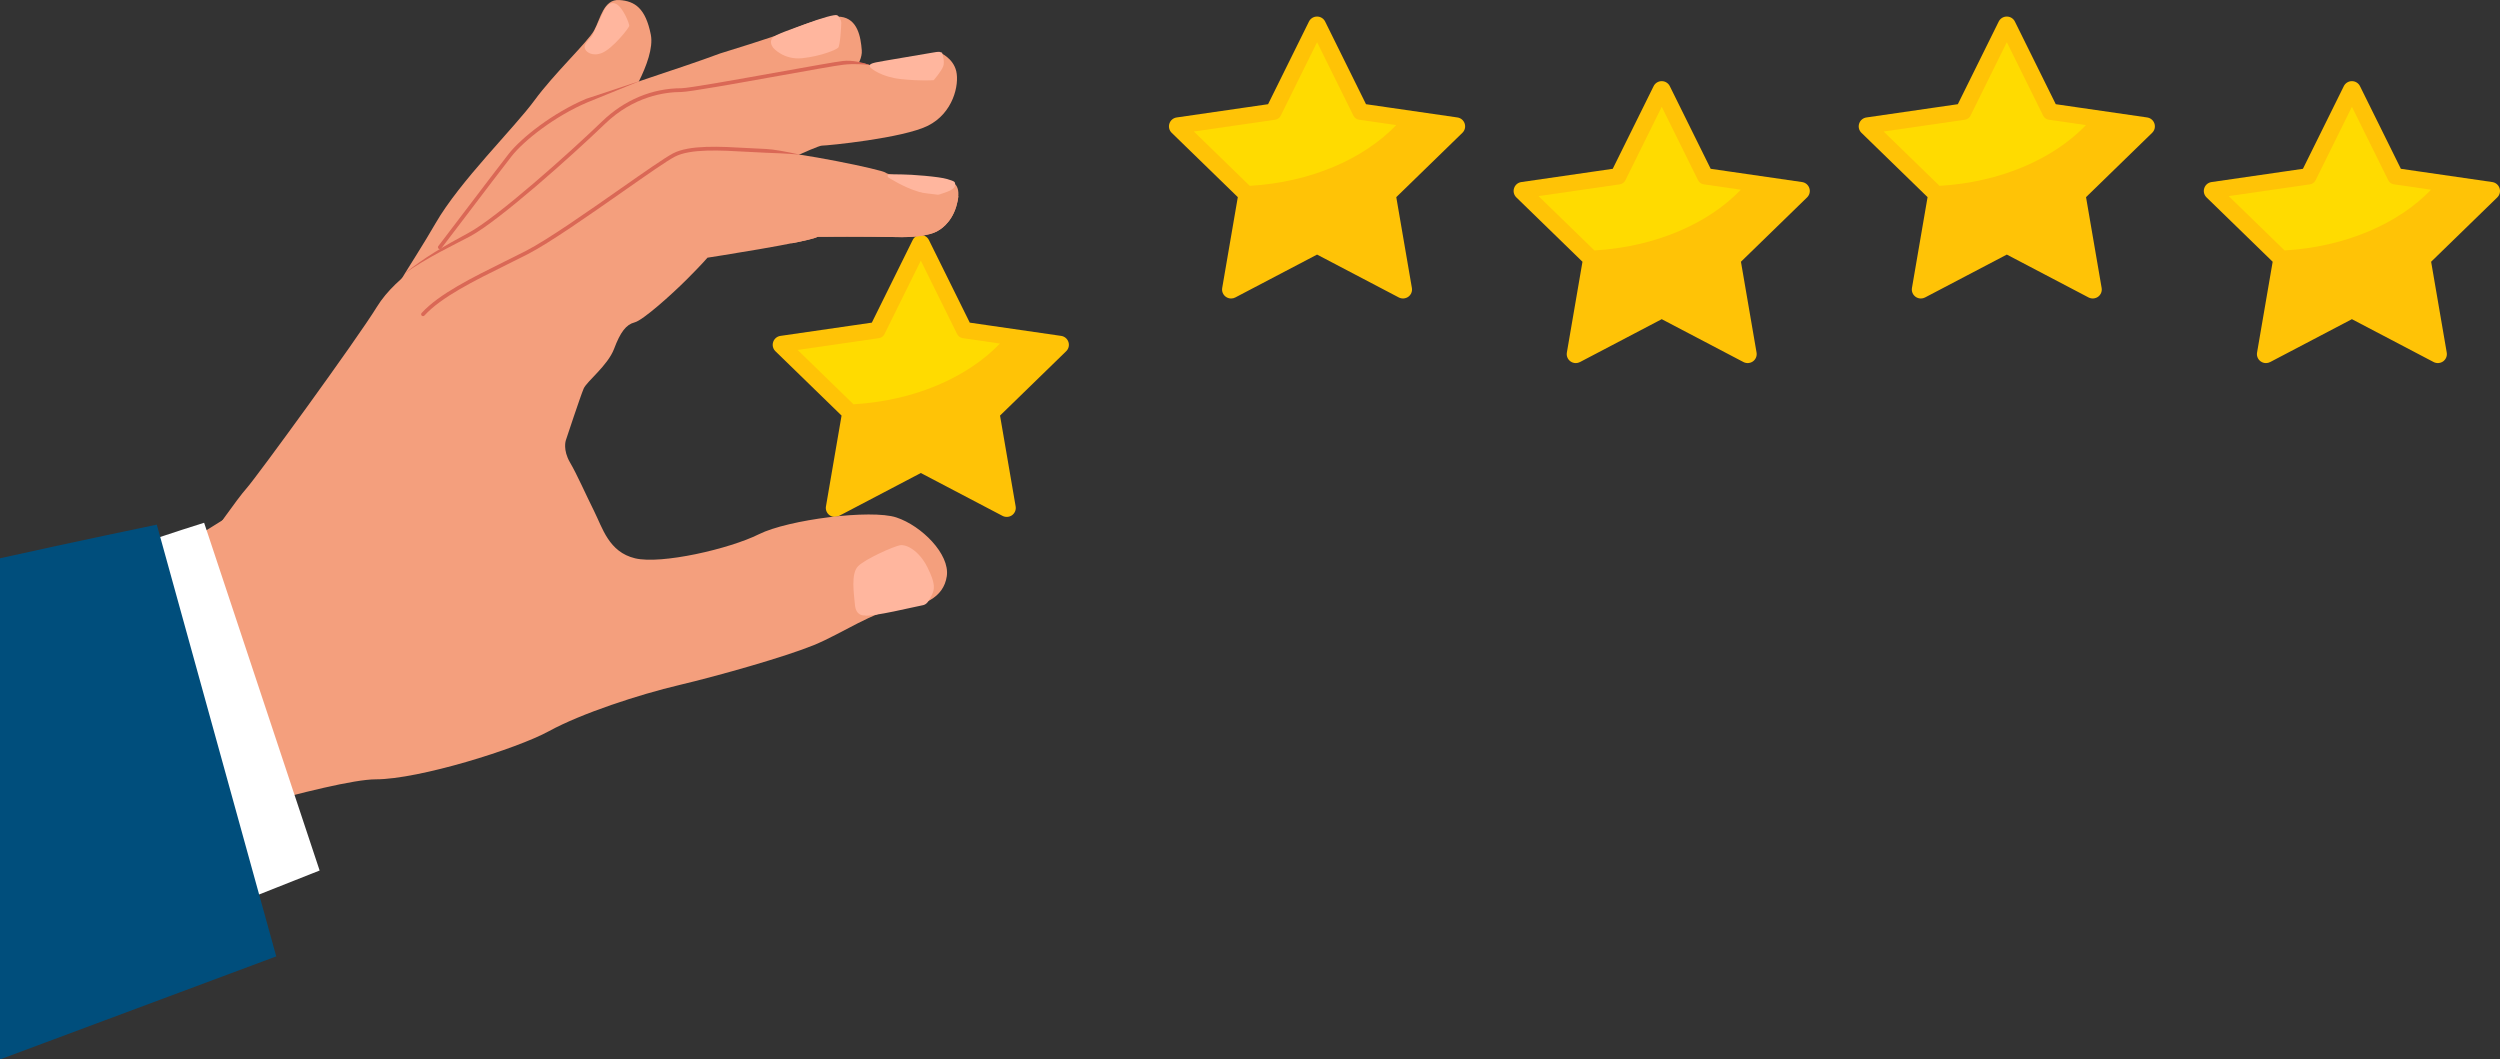 <svg width="774" height="328" viewBox="0 0 774 328" fill="none" xmlns="http://www.w3.org/2000/svg">
<rect x="0" y="0" width="774" height="328" fill="#333333" stroke="none"/>
<g clip-path="url(#clip0_56_16332)">
<path d="M756.105 111.469C756.807 110.959 757.162 110.096 757.014 109.238L752.138 80.856L772.802 60.755C773.426 60.148 773.649 59.243 773.379 58.417C773.109 57.591 772.394 56.99 771.535 56.865L742.977 52.724L730.206 26.902C729.821 26.123 729.027 25.632 728.155 25.632C727.283 25.632 726.49 26.126 726.104 26.902L713.334 52.724L684.776 56.865C683.913 56.99 683.198 57.591 682.932 58.417C682.662 59.243 682.888 60.151 683.509 60.755L704.173 80.856L699.296 109.238C699.149 110.092 699.503 110.959 700.206 111.469C700.908 111.98 701.843 112.048 702.614 111.642L728.158 98.241L753.703 111.642C754.038 111.817 754.402 111.904 754.766 111.904C755.239 111.904 755.713 111.757 756.111 111.469H756.105Z" fill="#FFC306"/>
<path d="M701.545 112.415C701.99 112.415 702.435 112.308 702.846 112.092L728.152 98.817L753.458 112.092C754.383 112.577 755.553 112.493 756.4 111.88C757.265 111.251 757.692 110.205 757.51 109.154L752.677 81.035L773.153 61.118C773.922 60.373 774.191 59.278 773.859 58.261C773.526 57.244 772.664 56.518 771.604 56.364L743.309 52.261L730.655 26.677C730.181 25.72 729.222 25.125 728.149 25.125C727.076 25.125 726.117 25.72 725.643 26.677L712.989 52.261L684.694 56.364C683.634 56.518 682.772 57.244 682.439 58.261C682.107 59.278 682.38 60.373 683.145 61.118L703.618 81.035L698.785 109.154C698.603 110.208 699.03 111.251 699.895 111.88C700.384 112.233 700.958 112.415 701.535 112.415H701.545ZM728.155 97.671L702.376 111.197C701.774 111.513 701.056 111.463 700.504 111.063C699.952 110.662 699.682 109.999 699.795 109.326L704.719 80.681L683.863 60.395C683.374 59.919 683.201 59.222 683.411 58.577C683.622 57.929 684.174 57.466 684.848 57.369L713.669 53.191L726.559 27.128C726.86 26.518 727.472 26.139 728.155 26.139C728.839 26.139 729.447 26.518 729.752 27.128L742.641 53.191L771.463 57.369C772.137 57.466 772.689 57.929 772.899 58.577C773.109 59.225 772.937 59.923 772.451 60.395L751.595 80.681L756.519 109.326C756.635 109.996 756.362 110.662 755.81 111.063C755.271 111.454 754.524 111.507 753.938 111.197L728.158 97.671H728.155Z" fill="#FFC306"/>
<path d="M752.649 58.736L741.13 57.065C740.386 56.959 739.74 56.489 739.408 55.817L728.155 33.062L716.903 55.817C716.57 56.489 715.927 56.956 715.181 57.065L690.016 60.714L707.312 77.539C726.154 76.431 742.569 69.239 752.649 58.736Z" fill="#FFDB00"/>
<path d="M649.264 91.469C649.966 90.959 650.321 90.096 650.173 89.238L645.297 60.856L665.961 40.755C666.585 40.148 666.808 39.243 666.538 38.417C666.268 37.591 665.553 36.99 664.694 36.865L636.136 32.724L623.365 6.902C622.98 6.123 622.186 5.632 621.314 5.632C620.442 5.632 619.649 6.126 619.263 6.902L606.493 32.724L577.935 36.865C577.072 36.99 576.357 37.591 576.091 38.417C575.821 39.243 576.047 40.151 576.668 40.755L597.332 60.856L592.455 89.238C592.308 90.092 592.659 90.959 593.365 91.469C594.067 91.98 595.002 92.048 595.773 91.642L621.317 78.241L646.862 91.642C647.197 91.817 647.561 91.904 647.925 91.904C648.398 91.904 648.872 91.757 649.27 91.469H649.264Z" fill="#FFC306"/>
<path d="M594.704 92.415C595.149 92.415 595.595 92.308 596.005 92.092L621.311 78.817L646.617 92.092C647.542 92.578 648.712 92.493 649.559 91.88C650.424 91.251 650.851 90.205 650.669 89.154L645.836 61.035L666.309 41.118C667.077 40.373 667.347 39.278 667.015 38.261C666.682 37.244 665.82 36.518 664.76 36.364L636.465 32.261L623.811 6.677C623.337 5.72 622.377 5.125 621.305 5.125C620.232 5.125 619.276 5.72 618.799 6.677L606.145 32.261L577.85 36.364C576.79 36.518 575.928 37.244 575.595 38.261C575.263 39.278 575.535 40.373 576.301 41.118L596.774 61.035L591.941 89.154C591.759 90.208 592.185 91.251 593.051 91.88C593.54 92.233 594.114 92.415 594.691 92.415H594.704ZM621.314 77.671L595.535 91.197C594.933 91.513 594.215 91.463 593.663 91.063C593.111 90.662 592.841 89.999 592.954 89.326L597.878 60.681L577.022 40.395C576.533 39.919 576.36 39.222 576.57 38.577C576.781 37.929 577.333 37.466 578.007 37.369L606.828 33.191L619.718 7.128C620.019 6.518 620.631 6.139 621.314 6.139C621.998 6.139 622.606 6.518 622.911 7.128L635.8 33.191L664.622 37.369C665.296 37.466 665.848 37.929 666.058 38.577C666.268 39.225 666.096 39.923 665.61 40.395L644.754 60.681L649.678 89.326C649.794 89.996 649.521 90.662 648.969 91.063C648.43 91.454 647.683 91.507 647.097 91.197L621.317 77.671H621.314Z" fill="#FFC306"/>
<path d="M645.808 38.736L634.289 37.065C633.545 36.959 632.899 36.489 632.567 35.817L621.314 13.062L610.062 35.817C609.729 36.489 609.086 36.956 608.34 37.065L583.175 40.714L600.471 57.539C619.313 56.431 635.728 49.239 645.808 38.736Z" fill="#FFDB00"/>
<path d="M542.424 111.469C543.127 110.959 543.481 110.096 543.334 109.238L538.457 80.856L559.121 60.755C559.746 60.148 559.968 59.243 559.699 58.417C559.429 57.591 558.714 56.99 557.854 56.865L529.296 52.724L516.526 26.902C516.14 26.123 515.347 25.632 514.475 25.632C513.603 25.632 512.809 26.126 512.424 26.902L499.653 52.724L471.095 56.865C470.233 56.99 469.518 57.591 469.251 58.417C468.981 59.243 469.207 60.151 469.828 60.755L490.492 80.856L485.616 109.238C485.468 110.092 485.823 110.959 486.525 111.469C487.228 111.98 488.162 112.048 488.934 111.642L514.478 98.241L540.022 111.642C540.358 111.817 540.722 111.904 541.085 111.904C541.559 111.904 542.032 111.757 542.431 111.469H542.424Z" fill="#FFC306"/>
<path d="M487.864 112.415C488.31 112.415 488.755 112.308 489.166 112.092L514.472 98.817L539.778 112.092C540.703 112.577 541.873 112.493 542.719 111.88C543.585 111.251 544.011 110.205 543.83 109.154L538.997 81.035L559.47 61.118C560.238 60.373 560.508 59.278 560.175 58.261C559.846 57.244 558.98 56.518 557.92 56.364L529.626 52.261L516.971 26.677C516.498 25.72 515.538 25.125 514.465 25.125C513.393 25.125 512.433 25.72 511.96 26.677L499.305 52.261L471.011 56.364C469.951 56.518 469.088 57.244 468.756 58.261C468.423 59.278 468.696 60.373 469.461 61.118L489.934 81.035L485.101 109.154C484.919 110.205 485.346 111.251 486.212 111.88C486.701 112.233 487.275 112.415 487.852 112.415H487.864ZM514.475 97.671L488.695 111.197C488.09 111.513 487.375 111.463 486.823 111.063C486.271 110.662 486.001 109.996 486.114 109.326L491.038 80.681L470.183 60.395C469.693 59.919 469.521 59.222 469.731 58.577C469.941 57.929 470.493 57.466 471.167 57.369L499.989 53.191L512.879 27.128C513.18 26.518 513.791 26.139 514.475 26.139C515.159 26.139 515.767 26.518 516.071 27.128L528.961 53.191L557.782 57.369C558.457 57.466 559.009 57.929 559.219 58.577C559.429 59.225 559.256 59.923 558.77 60.395L537.915 80.681L542.838 109.326C542.955 109.996 542.682 110.662 542.13 111.063C541.59 111.454 540.844 111.507 540.257 111.197L514.478 97.671H514.475Z" fill="#FFC306"/>
<path d="M538.968 58.736L527.449 57.065C526.706 56.959 526.06 56.489 525.727 55.817L514.475 33.062L503.222 55.817C502.89 56.489 502.247 56.956 501.5 57.065L476.336 60.714L493.632 77.539C512.474 76.431 528.889 69.239 538.968 58.736Z" fill="#FFDB00"/>
<path d="M313.035 159.097C313.737 158.587 314.092 157.724 313.944 156.866L309.068 128.484L329.732 108.383C330.356 107.776 330.579 106.871 330.309 106.045C330.039 105.219 329.324 104.618 328.465 104.493L299.907 100.352L287.136 74.53C286.75 73.751 285.957 73.26 285.085 73.26C284.213 73.26 283.42 73.754 283.034 74.53L270.264 100.352L241.705 104.493C240.843 104.618 240.128 105.219 239.861 106.045C239.592 106.871 239.818 107.779 240.438 108.383L261.103 128.484L256.226 156.866C256.079 157.72 256.433 158.587 257.136 159.097C257.838 159.608 258.773 159.676 259.544 159.27L285.088 145.869L310.632 159.27C310.968 159.445 311.332 159.532 311.696 159.532C312.169 159.532 312.643 159.385 313.041 159.097H313.035Z" fill="#FFC306"/>
<path d="M258.478 160.043C258.923 160.043 259.369 159.936 259.779 159.72L285.085 146.445L310.391 159.72C311.316 160.205 312.486 160.121 313.333 159.508C314.198 158.878 314.625 157.833 314.443 156.782L309.61 128.663L330.083 108.746C330.852 108.001 331.121 106.906 330.789 105.889C330.456 104.872 329.594 104.146 328.534 103.992L300.239 99.889L287.585 74.305C287.111 73.347 286.152 72.753 285.079 72.753C284.006 72.753 283.047 73.347 282.573 74.305L269.919 99.889L241.624 103.992C240.564 104.146 239.702 104.872 239.369 105.889C239.037 106.906 239.31 108.001 240.075 108.746L260.548 128.663L255.715 156.782C255.533 157.833 255.96 158.878 256.825 159.508C257.314 159.861 257.888 160.043 258.465 160.043H258.478ZM285.088 145.299L259.309 158.825C258.704 159.141 257.989 159.091 257.437 158.691C256.885 158.29 256.615 157.624 256.728 156.954L261.652 128.309L240.796 108.023C240.307 107.547 240.134 106.85 240.344 106.205C240.555 105.557 241.107 105.094 241.781 104.997L270.602 100.819L283.492 74.756C283.793 74.146 284.405 73.767 285.088 73.767C285.772 73.767 286.38 74.146 286.685 74.756L299.574 100.819L328.396 104.997C329.07 105.094 329.622 105.557 329.832 106.205C330.042 106.853 329.87 107.551 329.384 108.023L308.528 128.309L313.452 156.954C313.568 157.624 313.295 158.29 312.743 158.691C312.204 159.082 311.457 159.135 310.871 158.825L285.091 145.299H285.088Z" fill="#FFC306"/>
<path d="M309.579 106.364L298.06 104.693C297.316 104.587 296.67 104.117 296.338 103.445L285.085 80.689L273.833 103.445C273.5 104.117 272.857 104.584 272.111 104.693L246.946 108.342L264.242 125.167C283.084 124.059 299.499 116.867 309.579 106.364Z" fill="#FFDB00"/>
<path d="M235.286 53.518C235.286 53.518 252.833 45.087 254.46 45.087C256.088 45.087 279.484 42.819 287.284 38.925C295.083 35.032 297.034 26.279 296.059 22.063C295.083 17.848 290.859 16.227 290.859 16.227L269.282 20.142C269.282 20.142 266.312 18.924 260.962 19.469C255.43 20.032 214.816 27.9 210.915 27.9C207.013 27.9 196.617 28.548 186.866 37.952C177.116 47.356 154.369 67.786 145.271 72.649C136.173 77.513 122.847 84.974 116.672 95.026C110.497 105.078 79.302 147.884 76.376 151.126C73.45 154.369 64.678 167.015 64.678 167.015L75.4 181.934L168.667 88.216L232.037 58.056L235.286 53.515V53.518Z" fill="#F49F7D"/>
<path d="M261.934 24.983C261.934 24.983 267.134 19.794 266.808 15.579C266.481 11.363 265.509 5.849 260.309 5.201C255.11 4.553 243.735 9.742 243.735 9.742C239.836 11.363 222.936 16.552 222.936 16.552C209.936 21.415 192.389 26.604 181.663 31.145C170.941 35.686 161.517 43.469 157.941 48.007C154.366 52.548 140.394 71.031 136.167 76.546C131.942 82.06 127.718 90.491 127.718 90.491L156.317 78.818L261.934 24.986V24.983Z" fill="#F49F7D"/>
<path d="M192.794 33.809C192.794 33.809 203.115 18.818 201.49 10.712C199.866 2.607 196.617 0.335 191.74 0.012C186.866 -0.313 185.891 5.849 183.94 9.417C181.99 12.984 171.59 22.711 165.418 31.145C159.243 39.576 142.345 56.116 134.872 69.088C127.398 82.06 117.974 95.032 118.949 97.949C119.925 100.869 192.797 33.812 192.797 33.812L192.794 33.809Z" fill="#F49F7D"/>
<path d="M49.571 257.97C49.571 257.97 103.024 241.28 116.349 241.28C129.675 241.28 159.895 231.876 169.969 226.361C180.042 220.847 197.915 215.01 210.265 212.094C222.616 209.174 243.089 203.337 251.86 199.769C260.636 196.202 270.709 189.069 278.182 188.419C285.656 187.771 292.157 185.176 293.133 178.366C294.108 171.556 285.333 162.8 277.533 160.206C269.734 157.611 244.061 160.853 234.963 165.394C225.865 169.935 204.739 174.799 196.617 172.852C188.491 170.905 186.543 163.448 183.943 158.259C181.343 153.07 178.744 147.061 176.47 143.168C174.196 139.278 175.171 136.358 175.171 136.358C175.171 136.358 179.722 122.588 180.697 120.316C181.673 118.047 188.171 113.181 190.122 107.992C192.072 102.803 193.866 100.465 196.466 99.814C199.066 99.166 207.998 91.127 212.545 86.589C217.096 82.048 219.043 79.779 219.043 79.779C219.043 79.779 250.565 74.916 253.165 73.294C253.165 73.294 269.31 73.175 277.458 73.391C287.679 73.664 290.536 71.348 290.536 71.348C290.536 71.348 294.434 69.401 296.062 63.89C297.686 58.376 296.388 55.781 291.511 55.459C286.638 55.134 275.263 54.486 274.287 53.513C273.312 52.539 246.664 47.028 237.24 46.703C227.815 46.377 214.816 44.756 208.641 47.998C202.466 51.24 174.519 72.321 163.144 78.158C151.769 83.994 137.471 90.156 130.973 97.292C124.475 104.427 102.051 133.288 96.525 141.394C90.999 149.499 23.634 188.084 23.634 188.084C23.634 188.084 33.648 243.371 49.571 257.964V257.97Z" fill="#F49F7D"/>
<path d="M181.503 15.742C181.503 15.742 183.128 17.688 186.377 16.39C189.626 15.094 194.826 8.606 194.826 7.958C194.826 7.311 192.875 2.122 190.602 1.148C188.328 0.175 187.051 3.032 186.39 4.522C185.728 6.012 184 9.652 183.401 10.913C182.802 12.174 179.879 13.795 181.503 15.742Z" fill="#FFB69E"/>
<path d="M239.347 14.768C239.347 14.768 242.596 18.658 248.445 18.01C254.294 17.363 258.845 15.416 259.494 14.768C260.143 14.12 260.469 7.633 260.469 6.985C260.469 6.337 259.82 5.038 259.171 4.716C258.522 4.39 254.46 5.527 249.261 7.473C245.585 8.85 239.858 10.706 239.115 11.767C238.372 12.825 238.698 13.798 239.347 14.771V14.768Z" fill="#FFB69E"/>
<path d="M269.787 21.181C269.787 21.181 272.823 23.847 278.995 24.495C285.17 25.143 289.068 24.82 289.068 24.82C289.068 24.82 291.342 22.226 291.994 20.605C292.643 18.984 291.627 16.236 291.627 16.236C291.019 16.389 291.662 15.76 289.065 16.236C286.468 16.712 271.989 19.093 271.135 19.325C270.493 19.497 268.162 19.885 269.787 21.181Z" fill="#FFB69E"/>
<path d="M267.62 190.531C267.62 190.531 265.02 190.856 264.694 187.289C264.368 183.721 263.395 177.559 265.669 175.29C267.943 173.021 276.718 169.128 278.669 168.806C280.619 168.483 284.518 170.427 287.117 175.615C289.717 180.804 289.391 182.425 288.416 184.372C287.441 186.319 286.857 187.217 285.524 187.414C284.191 187.614 269.567 191.182 267.617 190.531H267.62Z" fill="#FFB69E"/>
<path d="M260.89 18.89C258.597 19.159 250.528 20.608 241.188 22.285C228.7 24.526 213.154 27.318 210.911 27.318C201.973 27.318 193.286 30.945 186.455 37.536C176.373 47.263 153.855 67.401 144.989 72.139C137.936 75.911 130.914 79.992 125.196 84.733C132.366 79.629 140.742 75.735 145.544 73.169C154.51 68.375 177.144 48.142 187.271 38.375C196.19 29.771 205.912 28.485 210.911 28.485C213.257 28.485 228.204 25.803 241.395 23.434C250.33 21.829 258.769 20.314 261.028 20.051C264.396 19.654 267.545 19.92 269.351 20.161C267.021 19.328 263.869 18.543 260.893 18.89H260.89Z" fill="#DA6856"/>
<path d="M157.483 47.645C155.16 50.596 148.351 59.559 142.878 66.763C139.824 70.784 137.186 74.255 135.706 76.189C135.508 76.446 135.558 76.812 135.816 77.006C135.922 77.087 136.048 77.125 136.17 77.125C136.346 77.125 136.521 77.047 136.634 76.897C138.118 74.963 140.755 71.489 143.81 67.467C149.279 60.269 156.085 51.309 158.402 48.367C162.263 43.467 171.806 35.953 181.867 31.69L198.307 24.999L181.434 30.604C171.167 34.951 161.429 42.628 157.48 47.645H157.483Z" fill="#DA6856"/>
<path d="M231.384 45.833C222.989 45.354 213.471 44.809 208.365 47.491C205.762 48.859 199.405 53.309 192.044 58.46C181.99 65.499 169.479 74.258 162.871 77.648C160.729 78.746 158.534 79.832 156.207 80.984C146.215 85.925 135.885 91.036 130.534 96.907C130.318 97.145 130.334 97.514 130.575 97.733C130.688 97.833 130.829 97.883 130.967 97.883C131.127 97.883 131.284 97.818 131.4 97.692C136.6 91.984 146.83 86.924 156.725 82.029C159.055 80.877 161.256 79.788 163.405 78.683C170.082 75.257 182.629 66.472 192.712 59.415C200.041 54.285 206.367 49.854 208.904 48.524C213.725 45.992 223.067 46.527 231.312 47C233.392 47.119 235.355 47.231 237.211 47.294C239.241 47.363 243.195 47.497 247.689 47.885C243.597 46.975 239.332 46.199 237.252 46.127C235.408 46.064 233.451 45.951 231.381 45.833H231.384Z" fill="#DA6856"/>
<path d="M275.096 54.98C275.096 54.98 279.647 57.9 283.872 59.195C288.096 60.491 288.422 61.142 290.047 60.491C291.671 59.84 295.262 59.058 295.579 57.668C295.896 56.275 295.764 56.207 293.23 55.43C290.696 54.654 281.921 54.007 279.321 54.007C276.721 54.007 273.795 53.681 275.096 54.98Z" fill="#FFB69E"/>
<path d="M8.477 182.285C20.304 175.202 63.194 161.842 63.194 161.842L98.956 269.509L58.941 285.36L8.477 182.285Z" fill="white"/>
<path d="M245.033 75.341C249.198 74.521 252.403 73.773 253.159 73.3C253.159 73.3 269.304 73.182 277.452 73.398C287.673 73.67 290.53 71.354 290.53 71.354C290.53 71.354 294.428 69.407 296.056 63.896C296.413 62.685 296.629 61.615 296.695 60.676C292.414 60.604 288.065 60.087 283.74 59.402C269.135 57.215 252.334 62.269 245.033 75.338V75.341Z" fill="#F49F7D"/>
<path d="M435.716 91.469C436.418 90.959 436.772 90.096 436.625 89.238L431.748 60.856L452.413 40.755C453.037 40.148 453.259 39.243 452.99 38.417C452.72 37.591 452.005 36.99 451.146 36.865L422.588 32.724L409.817 6.902C409.431 6.123 408.638 5.632 407.766 5.632C406.894 5.632 406.101 6.126 405.715 6.902L392.944 32.724L364.386 36.865C363.524 36.99 362.809 37.591 362.542 38.417C362.273 39.243 362.498 40.151 363.119 40.755L383.784 60.856L378.907 89.238C378.759 90.092 379.114 90.959 379.816 91.469C380.519 91.98 381.453 92.048 382.225 91.642L407.769 78.241L433.313 91.642C433.649 91.817 434.013 91.904 434.376 91.904C434.85 91.904 435.324 91.757 435.722 91.469H435.716Z" fill="#FFC306"/>
<path d="M381.155 92.415C381.601 92.415 382.046 92.308 382.457 92.092L407.763 78.817L433.069 92.092C433.994 92.578 435.164 92.493 436.01 91.88C436.876 91.251 437.303 90.205 437.121 89.154L432.288 61.035L452.761 41.118C453.529 40.373 453.799 39.278 453.466 38.261C453.137 37.244 452.272 36.518 451.212 36.364L422.917 32.261L410.262 6.677C409.789 5.72 408.829 5.125 407.757 5.125C406.684 5.125 405.724 5.72 405.251 6.677L392.596 32.261L364.302 36.364C363.242 36.518 362.379 37.244 362.047 38.261C361.714 39.278 361.987 40.373 362.752 41.118L383.225 61.035L378.393 89.154C378.211 90.205 378.637 91.251 379.503 91.88C379.992 92.233 380.566 92.415 381.143 92.415H381.155ZM407.766 77.671L381.987 91.197C381.381 91.513 380.666 91.463 380.114 91.063C379.562 90.662 379.293 89.996 379.406 89.326L384.329 60.681L363.474 40.395C362.984 39.919 362.812 39.222 363.022 38.577C363.232 37.929 363.784 37.466 364.458 37.369L393.28 33.191L406.17 7.128C406.471 6.518 407.082 6.139 407.766 6.139C408.45 6.139 409.058 6.518 409.362 7.128L422.252 33.191L451.073 37.369C451.748 37.466 452.3 37.929 452.51 38.577C452.72 39.225 452.548 39.923 452.061 40.395L431.206 60.681L436.13 89.326C436.246 89.996 435.973 90.662 435.421 91.063C434.881 91.454 434.135 91.507 433.549 91.197L407.769 77.671H407.766Z" fill="#FFC306"/>
<path d="M432.26 38.736L420.74 37.065C419.997 36.959 419.351 36.489 419.019 35.817L407.766 13.062L396.513 35.817C396.181 36.489 395.538 36.956 394.792 37.065L369.627 40.714L386.923 57.539C405.765 56.431 422.18 49.239 432.26 38.736Z" fill="#FFDB00"/>
<path d="M48.548 162.424L85.524 296.1L4.57764e-05 328V172.846C23.095 167.704 48.551 162.424 48.551 162.424H48.548Z" fill="#004E7C"/>
</g>
<defs>
<clipPath id="clip0_56_16332">
<rect width="774" height="328" fill="white" transform="matrix(-1 0 0 1 774 0)"/>
</clipPath>
</defs>
</svg>

